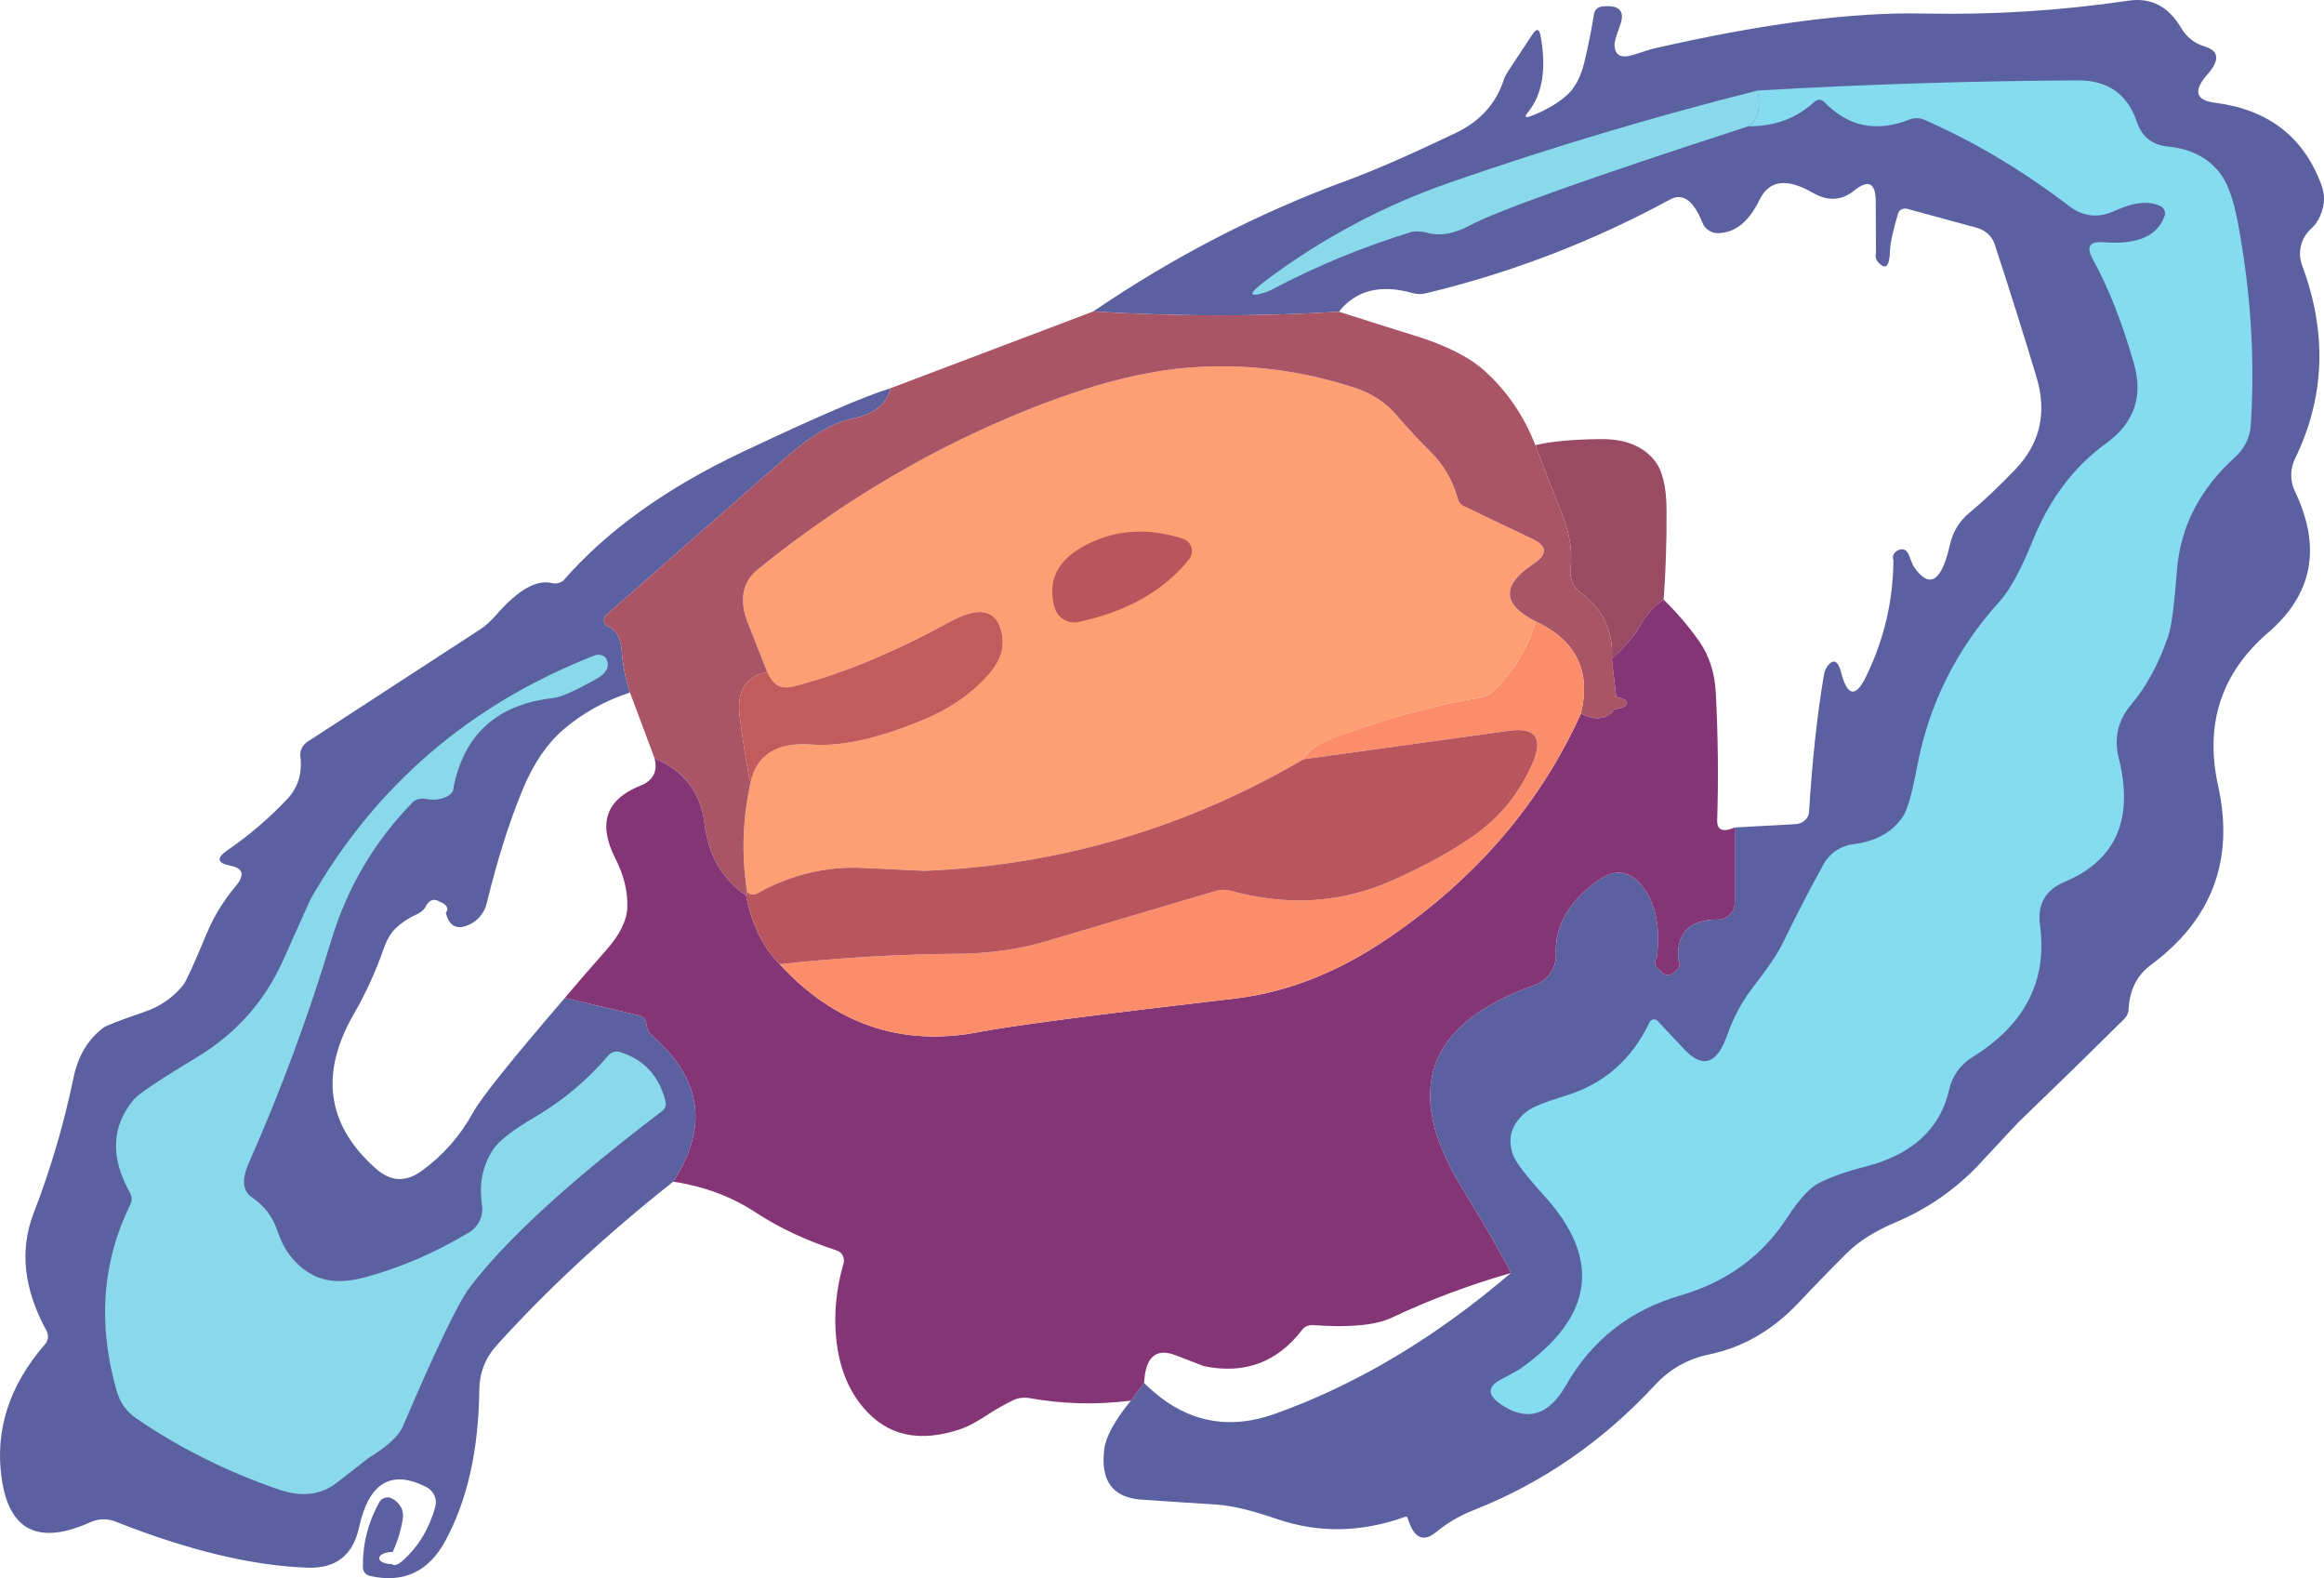 <?xml version="1.0" encoding="UTF-8" standalone="no"?><!-- Generator: Gravit.io --><svg xmlns="http://www.w3.org/2000/svg" xmlns:xlink="http://www.w3.org/1999/xlink" style="isolation:isolate" viewBox="182.933 263.425 169.337 114.958" width="169.337pt" height="114.958pt"><defs><clipPath id="_clipPath_nqbKGScowd73ttcv0P9XN9s4JCtOK3pd"><rect x="182.933" y="263.425" width="169.337" height="114.958"/></clipPath></defs><g clip-path="url(#_clipPath_nqbKGScowd73ttcv0P9XN9s4JCtOK3pd)"><path d=" M 294.836 308.7 Q 293.936 311.67 291.706 313.82 C 291.471 314.028 291.172 314.17 290.846 314.23 Q 286.036 314.99 280.276 317.1 Q 278.366 317.79 277.916 318.73 Q 265.036 326.26 250.296 326.86 Q 250.226 326.86 245.896 326.65 Q 241.756 326.44 238.056 328.53 C 237.915 328.596 237.744 328.604 237.596 328.55 L 237.376 328.41 Q 236.736 324.4 237.626 320.41 Q 238.296 317.37 242.086 317.66 Q 245.246 317.9 250.086 315.91 Q 253.316 314.58 255.156 312.33 Q 256.216 311.04 255.936 309.59 Q 255.406 306.94 252.146 308.72 Q 245.736 312.22 240.516 313.48 C 240.195 313.53 239.86 313.483 239.586 313.35 Q 239.106 312.99 238.836 312.37 L 237.446 308.86 Q 236.426 306.29 238.176 304.88 Q 247.466 297.36 258.186 293.13 Q 264.716 290.55 269.736 290.19 Q 275.876 289.75 281.776 291.72 Q 283.546 292.31 284.776 293.76 Q 285.916 295.1 287.156 296.32 Q 288.586 297.73 289.156 299.74 C 289.192 300.003 289.416 300.238 289.756 300.37 L 294.646 302.71 Q 296.226 303.47 294.626 304.53 Q 291.166 306.83 294.836 308.7 Z " fill="rgb(253,159,114)"/><path d=" M 265.336 365.45 L 266.296 364.16 Q 270.466 368.33 275.836 366.41 Q 284.786 363.21 293.026 356.15 Q 292.196 354.44 289.396 349.85 Q 282.986 339.33 294.756 335.18 C 295.723 334.839 296.352 333.91 296.306 332.89 Q 296.176 329.9 299.296 327.62 Q 301.346 326.11 302.776 328.22 Q 304.046 330.08 303.656 333.16 C 303.431 333.471 303.505 333.831 303.846 334.09 Q 304.356 334.73 304.946 334.22 C 305.312 334.002 305.421 333.651 305.216 333.35 Q 305.006 330.39 308.096 330.41 C 308.424 330.412 308.74 330.284 308.972 330.053 C 309.205 329.822 309.336 329.508 309.336 329.18 L 309.336 323.7 L 313.736 323.46 C 314.283 323.43 314.717 323.056 314.746 322.59 Q 315.096 316.93 315.826 312.63 Q 315.906 312.16 316.126 311.9 Q 316.756 311.14 317.086 312.41 Q 317.766 315.03 318.896 312.72 Q 320.866 308.69 320.896 304.22 C 320.767 303.923 320.949 303.605 321.326 303.47 Q 321.816 303.31 322.036 303.89 Q 322.296 304.59 322.406 304.74 Q 324.106 307.17 325.026 303.05 C 325.226 302.169 325.711 301.378 326.406 300.8 Q 327.956 299.52 329.786 297.61 Q 332.486 294.78 331.326 290.91 Q 330.036 286.61 328.276 281.22 C 328.088 280.639 327.599 280.187 326.976 280.02 L 321.876 278.63 C 321.608 278.568 321.334 278.708 321.246 278.95 Q 320.676 280.82 320.646 281.72 Q 320.596 283.2 319.996 282.72 C 319.676 282.504 319.534 282.172 319.626 281.85 L 319.606 278.07 Q 319.586 276.07 318.046 277.3 Q 316.656 278.42 315.026 277.47 Q 312.186 275.83 311.146 277.97 Q 309.976 280.39 308.096 280.41 C 307.603 280.406 307.163 280.108 306.986 279.66 Q 306.006 277.2 304.616 277.96 Q 296.166 282.55 286.826 284.79 Q 286.366 284.91 285.856 284.77 Q 282.336 283.79 280.496 286.13 Q 271.626 286.67 262.596 286.11 Q 271.356 280.14 281.056 276.58 Q 284.026 275.49 289.026 273.1 Q 291.686 271.82 292.516 269.2 Q 292.596 268.94 292.986 268.36 L 294.586 265.94 Q 295.036 265.25 295.186 266.03 Q 295.846 269.67 294.276 271.59 Q 293.846 272.12 294.486 271.88 Q 296.006 271.3 297.046 270.41 Q 297.986 269.6 298.376 267.95 Q 298.796 266.22 299.076 264.46 C 299.107 264.176 299.337 263.946 299.636 263.9 Q 301.566 263.68 300.976 265.28 Q 300.556 266.4 300.576 266.72 Q 300.626 267.84 301.946 267.42 Q 303.236 267.01 303.266 267 Q 315.226 264.24 323.086 264.41 Q 330.616 264.57 338.056 263.47 Q 340.496 263.12 341.876 265.48 C 342.249 266.122 342.853 266.597 343.566 266.81 Q 345.156 267.28 343.776 268.85 Q 342.196 270.64 344.336 270.91 Q 350.116 271.65 352.056 276.83 Q 352.396 277.72 352.196 278.53 Q 351.946 279.54 351.346 280.07 C 350.589 280.744 350.323 281.811 350.676 282.76 Q 353.426 290.12 350.166 296.82 C 349.79 297.579 349.786 298.468 350.156 299.23 Q 353.076 305.32 348.196 309.51 Q 343.066 313.93 344.556 320.67 Q 346.346 328.77 339.646 333.72 Q 338.176 334.81 338.036 336.85 C 338.048 337.166 337.915 337.472 337.666 337.7 Q 333.856 341.47 329.986 345.19 Q 329.936 345.24 327.216 348.16 Q 324.616 350.95 321.106 352.44 Q 318.826 353.4 317.546 354.66 Q 315.736 356.46 313.996 358.31 Q 311.156 361.32 307.496 362.08 Q 305.146 362.56 303.526 364.31 Q 297.816 370.48 290.256 373.45 Q 288.806 374.02 287.586 375.02 Q 286.156 376.2 285.506 374.01 C 285.497 373.972 285.472 373.939 285.438 373.92 C 285.404 373.901 285.363 373.898 285.326 373.91 Q 280.536 375.64 275.966 374.07 Q 273.196 373.12 271.536 373.02 Q 268.806 372.85 266.086 372.66 Q 262.956 372.44 263.396 368.97 Q 263.576 367.6 265.336 365.45 Z " fill="rgb(91,97,160)"/><path d=" M 247.836 291.7 Q 247.386 293.45 245.086 293.91 Q 242.966 294.33 240.196 296.75 Q 233.856 302.29 227.106 308.22 C 226.971 308.335 226.907 308.513 226.937 308.688 C 226.968 308.863 227.09 309.008 227.256 309.07 Q 228.136 309.42 228.236 310.86 Q 228.346 312.38 228.836 313.87 Q 226.116 314.76 224.026 316.53 Q 222.196 318.09 221.016 320.94 Q 219.546 324.5 218.396 329.23 C 218.207 330.027 217.601 330.664 216.806 330.9 Q 215.726 331.21 215.416 329.91 C 215.675 329.628 215.482 329.288 214.956 329.1 Q 214.376 328.74 213.986 329.39 C 213.878 329.644 213.641 329.867 213.316 330.02 Q 212.446 330.4 211.766 331.04 Q 211.226 331.55 210.866 332.59 Q 210.016 335.03 208.726 337.27 Q 204.936 343.82 210.356 348.58 Q 211.936 349.96 213.636 348.73 Q 215.996 347.03 217.396 344.47 Q 218.256 342.9 224.086 336.12 L 229.526 337.4 C 229.797 337.465 229.994 337.69 230.016 337.96 Q 230.086 338.55 230.546 338.95 Q 235.836 343.59 231.986 349.5 Q 224.666 355.29 219.126 361.42 Q 217.876 362.8 217.856 364.68 Q 217.786 371.23 215.386 375.66 Q 213.556 379.05 209.876 378.22 C 209.579 378.148 209.371 377.887 209.376 377.59 Q 209.336 375.06 210.576 372.84 C 210.707 372.599 211.011 372.463 211.316 372.51 Q 211.846 372.7 212.136 373.19 Q 212.366 373.58 212.266 374.16 Q 212.066 375.36 211.546 376.47 C 211.016 376.471 210.575 376.672 210.561 376.918 C 210.548 377.163 210.966 377.361 211.496 377.36 Q 211.736 377.59 212.286 377.1 Q 213.976 375.59 214.646 373.2 C 214.808 372.627 214.54 372.02 214.006 371.75 Q 210.156 369.78 209.086 374.72 Q 208.426 377.72 205.356 377.62 Q 199.296 377.41 191.346 374.26 C 190.763 374.027 190.109 374.042 189.536 374.3 Q 183.876 376.85 183.056 371.13 Q 182.296 365.85 186.216 361.34 C 186.451 361.071 186.494 360.685 186.326 360.37 Q 183.826 355.82 185.386 351.79 Q 187.246 346.97 188.296 341.9 Q 188.776 339.58 190.456 338.29 Q 190.766 338.06 193.516 337.11 Q 195.196 336.53 196.296 335.16 Q 196.586 334.8 197.976 331.47 Q 198.756 329.58 200.116 327.96 Q 201.126 326.76 199.706 326.48 Q 198.286 326.2 199.476 325.38 Q 201.876 323.73 203.836 321.66 Q 205.026 320.41 204.826 318.59 C 204.745 318.119 204.983 317.649 205.436 317.39 L 217.936 309.26 Q 218.496 308.9 219.186 308.11 Q 221.526 305.46 223.186 305.91 C 223.474 305.959 223.773 305.887 223.976 305.72 Q 228.726 300.27 237.026 296.35 Q 245.076 292.54 247.836 291.7 Z " fill="rgb(91,97,160)"/><path d=" M 304.156 307.11 Q 303.196 307.67 302.336 309.16 Q 301.756 310.17 300.376 311.41 Q 300.566 308.43 298.126 306.61 C 297.573 306.203 297.283 305.535 297.366 304.86 Q 297.586 302.98 296.786 300.97 Q 295.746 298.34 294.806 295.85 Q 296.536 295.44 299.586 295.41 Q 302.206 295.39 303.476 296.95 Q 304.356 298.03 304.366 300.58 Q 304.386 303.85 304.156 307.11 Z " fill="rgb(153,75,100)"/><path d=" M 262.596 286.11 Q 271.626 286.67 280.496 286.13 Q 283.326 287.04 286.006 287.87 Q 289.436 288.93 291.096 290.43 Q 293.546 292.63 294.806 295.85 Q 295.746 298.34 296.786 300.97 Q 297.586 302.98 297.366 304.86 C 297.283 305.535 297.573 306.203 298.126 306.61 Q 300.566 308.43 300.376 311.41 L 300.696 314.19 C 301.198 314.278 301.515 314.471 301.488 314.673 C 301.461 314.875 301.097 315.041 300.576 315.09 Q 299.756 316.21 298.126 315.41 Q 299.246 310.75 294.836 308.7 Q 291.166 306.83 294.626 304.53 Q 296.226 303.47 294.646 302.71 L 289.756 300.37 C 289.416 300.238 289.192 300.003 289.156 299.74 Q 288.586 297.73 287.156 296.32 Q 285.916 295.1 284.776 293.76 Q 283.546 292.31 281.776 291.72 Q 275.876 289.75 269.736 290.19 Q 264.716 290.55 258.186 293.13 Q 247.466 297.36 238.176 304.88 Q 236.426 306.29 237.446 308.86 L 238.836 312.37 Q 236.466 312.86 236.836 315.66 Q 237.356 319.56 237.626 320.41 Q 236.736 324.4 237.376 328.41 L 237.296 328.66 Q 234.686 326.87 234.276 323.47 Q 233.856 320.03 230.626 318.66 L 228.836 313.87 Q 228.346 312.38 228.236 310.86 Q 228.136 309.42 227.256 309.07 C 227.09 309.008 226.968 308.863 226.937 308.688 C 226.907 308.513 226.971 308.335 227.106 308.22 Q 233.856 302.29 240.196 296.75 Q 242.966 294.33 245.086 293.91 Q 247.386 293.45 247.836 291.7 L 262.596 286.11 Z " fill="rgb(169,85,102)"/><path d=" M 304.156 307.11 Q 305.666 308.58 306.776 310.19 Q 307.846 311.73 307.956 313.93 Q 308.196 318.54 308.056 323.16 Q 308.016 324.26 309.336 323.7 L 309.336 329.18 C 309.336 329.508 309.205 329.822 308.972 330.053 C 308.74 330.284 308.424 330.412 308.096 330.41 Q 305.006 330.39 305.216 333.35 C 305.421 333.651 305.312 334.002 304.946 334.22 Q 304.356 334.73 303.846 334.09 C 303.505 333.831 303.431 333.471 303.656 333.16 Q 304.046 330.08 302.776 328.22 Q 301.346 326.11 299.296 327.62 Q 296.176 329.9 296.306 332.89 C 296.352 333.91 295.723 334.839 294.756 335.18 Q 282.986 339.33 289.396 349.85 Q 292.196 354.44 293.026 356.15 Q 288.396 357.49 284.336 359.41 Q 282.586 360.24 278.596 359.95 C 278.285 359.925 277.984 360.061 277.796 360.31 Q 275.086 363.85 270.656 362.94 Q 270.586 362.92 268.606 362.15 Q 266.446 361.31 266.296 364.16 L 265.336 365.45 Q 261.566 365.93 257.836 365.25 C 257.513 365.211 257.184 365.249 256.886 365.36 Q 255.876 365.84 254.936 366.45 Q 253.716 367.25 252.996 367.5 Q 248.426 369.08 245.806 365.92 Q 244.166 363.96 243.866 360.95 Q 243.586 358.25 244.396 355.46 C 244.514 355.06 244.293 354.639 243.896 354.51 Q 240.526 353.41 238.006 351.75 Q 235.386 350.02 231.986 349.5 Q 235.836 343.59 230.546 338.95 Q 230.086 338.55 230.016 337.96 C 229.994 337.69 229.797 337.465 229.526 337.4 L 224.086 336.12 Q 225.556 334.38 227.066 332.68 Q 228.556 331.01 228.636 329.6 Q 228.726 327.84 227.776 325.97 Q 225.826 322.16 229.586 320.66 Q 230.996 320.1 230.626 318.66 Q 233.856 320.03 234.276 323.47 Q 234.686 326.87 237.296 328.66 Q 237.916 331.82 239.746 333.66 Q 245.786 340.23 254.276 338.6 Q 257.846 337.91 272.836 336.17 Q 278.616 335.51 284.146 331.72 Q 293.696 325.2 298.126 315.41 Q 299.756 316.21 300.576 315.09 C 301.097 315.041 301.461 314.875 301.488 314.673 C 301.515 314.471 301.198 314.278 300.696 314.19 L 300.376 311.41 Q 301.756 310.17 302.336 309.16 Q 303.196 307.67 304.156 307.11 Z " fill="rgb(132,53,117)"/><path d=" M 237.626 320.41 Q 237.356 319.56 236.836 315.66 Q 236.466 312.86 238.836 312.37 Q 239.106 312.99 239.586 313.35 C 239.86 313.483 240.195 313.53 240.516 313.48 Q 245.736 312.22 252.146 308.72 Q 255.406 306.94 255.936 309.59 Q 256.216 311.04 255.156 312.33 Q 253.316 314.58 250.086 315.91 Q 245.246 317.9 242.086 317.66 Q 238.296 317.37 237.626 320.41 Z " fill="rgb(194,91,91)"/><path d=" M 294.836 308.7 Q 299.246 310.75 298.126 315.41 Q 293.696 325.2 284.146 331.72 Q 278.616 335.51 272.836 336.17 Q 257.846 337.91 254.276 338.6 Q 245.786 340.23 239.746 333.66 Q 246.246 332.95 252.766 332.9 Q 256.226 332.87 259.276 331.96 Q 265.436 330.12 271.606 328.3 C 271.92 328.217 272.252 328.217 272.566 328.3 Q 278.836 330.04 284.406 327.55 Q 287.936 325.97 290.276 324.33 Q 293.206 322.29 294.626 318.96 Q 295.766 316.25 292.856 316.66 L 277.916 318.73 Q 278.366 317.79 280.276 317.1 Q 286.036 314.99 290.846 314.23 C 291.172 314.17 291.471 314.028 291.706 313.82 Q 293.936 311.67 294.836 308.7 Z " fill="rgb(252,141,107)"/><path d=" M 239.746 333.66 Q 237.916 331.82 237.296 328.66 L 237.376 328.41 L 237.596 328.55 C 237.744 328.604 237.915 328.596 238.056 328.53 Q 241.756 326.44 245.896 326.65 Q 250.226 326.86 250.296 326.86 Q 265.036 326.26 277.916 318.73 L 292.856 316.66 Q 295.766 316.25 294.626 318.96 Q 293.206 322.29 290.276 324.33 Q 287.936 325.97 284.406 327.55 Q 278.836 330.04 272.566 328.3 C 272.252 328.217 271.92 328.217 271.606 328.3 Q 265.436 330.12 259.276 331.96 Q 256.226 332.87 252.766 332.9 Q 246.246 332.95 239.746 333.66 Z " fill="rgb(185,85,92)"/><path d=" M 310.336 272.62 Q 311.376 271.98 310.996 270.02 Q 322.666 269.34 334.336 269.28 Q 337.606 269.26 338.636 272.31 Q 339.186 273.93 340.886 274.1 Q 343.306 274.33 344.626 275.95 Q 345.496 277.01 345.986 279.59 Q 347.406 287.15 346.936 294.38 C 346.881 295.273 346.475 296.109 345.806 296.71 Q 341.916 300.22 341.556 304.99 Q 341.266 308.74 340.926 309.74 Q 339.896 312.77 338.226 314.74 Q 336.766 316.47 337.316 318.66 Q 338.986 325.29 333.376 327.66 Q 331.266 328.55 331.576 330.82 Q 332.396 336.88 326.656 340.43 Q 325.306 341.27 324.956 342.81 Q 323.966 347.1 318.836 348.41 Q 316.756 348.94 315.466 349.6 Q 314.466 350.11 313.156 352.12 Q 310.426 356.32 305.376 357.79 Q 299.856 359.39 297.026 364.35 Q 295.236 367.48 292.586 365.91 Q 290.666 364.77 292.296 363.91 Q 293.546 363.25 293.666 363.16 Q 301.766 357.46 295.436 350.51 Q 293.426 348.3 293.156 347.5 Q 292.546 345.65 294.216 344.36 Q 294.796 343.92 297.006 343.24 Q 301.206 341.96 303.136 337.87 C 303.183 337.775 303.274 337.706 303.382 337.684 C 303.491 337.663 303.603 337.691 303.686 337.76 L 305.646 339.85 Q 307.666 342 308.776 338.85 Q 309.456 336.89 310.686 335.31 Q 312.306 333.23 312.876 332.04 Q 314.286 329.13 315.806 326.38 C 316.251 325.577 317.054 325.035 317.966 324.92 Q 320.426 324.62 321.576 322.92 Q 322.076 322.19 322.626 319.26 Q 323.916 312.43 328.646 307.22 Q 329.756 306 331.066 302.76 Q 332.896 298.25 336.396 295.72 Q 339.456 293.51 338.416 289.89 Q 337.136 285.42 335.416 282.29 Q 334.676 280.95 336.206 281.07 Q 339.846 281.36 340.636 279.2 C 340.763 278.921 340.646 278.596 340.366 278.45 Q 339.116 277.82 337.006 278.79 Q 335.236 279.61 333.676 278.42 Q 328.566 274.51 323.036 272.1 C 322.742 272.006 322.418 272.01 322.126 272.11 Q 318.456 273.58 315.856 270.85 C 315.674 270.652 315.365 270.638 315.166 270.82 Q 313.166 272.66 310.336 272.62 Z " fill="rgb(133,219,240)"/><path d=" M 310.996 270.02 Q 311.376 271.98 310.336 272.62 Q 293.016 278.24 290.026 279.85 Q 288.256 280.8 286.806 280.35 C 286.502 280.281 286.174 280.264 285.856 280.3 Q 280.516 281.92 275.586 284.53 Q 275.316 284.67 275.076 284.74 Q 273.236 285.3 275.216 283.82 Q 281.356 279.23 288.606 276.71 Q 299.646 272.88 310.996 270.02 Z " fill="rgb(137,217,235)"/><path d=" M 205.546 328.95 Q 212.666 316.47 226.306 311.15 C 226.588 311.063 226.905 311.145 227.076 311.35 Q 227.586 312.21 226.336 312.91 Q 224.056 314.18 223.266 314.27 Q 217.176 314.94 215.986 320.73 C 216.006 321.034 215.802 321.319 215.456 321.47 Q 214.726 321.79 213.876 321.61 C 213.575 321.564 213.267 321.642 213.046 321.82 Q 208.826 326.12 207.076 331.91 Q 204.566 340.23 201.046 348.18 Q 200.266 349.95 201.306 350.65 Q 202.636 351.56 203.146 353.08 Q 203.896 355.33 205.736 356.3 Q 207.216 357.08 209.486 356.48 Q 213.346 355.45 217.106 353.2 C 217.804 352.784 218.18 351.99 218.056 351.19 Q 217.706 348.93 218.856 347.17 Q 219.476 346.22 221.886 344.81 Q 224.946 343.02 227.276 340.29 C 227.466 340.071 227.774 339.974 228.066 340.04 Q 230.726 340.87 231.416 343.62 C 231.508 343.909 231.392 344.221 231.126 344.4 Q 221.096 352.01 217.146 357.22 Q 215.926 358.83 212.276 367.35 Q 211.826 368.38 209.786 369.63 Q 209.686 369.7 207.516 371.4 Q 205.756 372.78 203.286 371.94 Q 197.596 369.99 192.856 366.74 C 192.168 366.272 191.668 365.578 191.446 364.78 Q 189.336 357.48 192.426 351.17 C 192.566 350.89 192.554 350.561 192.396 350.29 Q 190.236 346.44 192.686 343.51 Q 193.186 342.91 197.356 340.39 Q 201.556 337.84 203.556 333.39 Q 205.536 328.98 205.546 328.95 Z " fill="rgb(137,217,235)"/><path d=" M 269.146 302.68 C 269.435 302.777 269.659 303.009 269.746 303.301 C 269.834 303.593 269.774 303.91 269.586 304.15 Q 266.856 307.58 261.526 308.73 C 260.758 308.892 259.995 308.434 259.776 307.68 Q 258.946 304.73 262.066 303.12 Q 265.346 301.43 269.146 302.68 Z " fill="rgb(185,85,92)"/></g></svg>